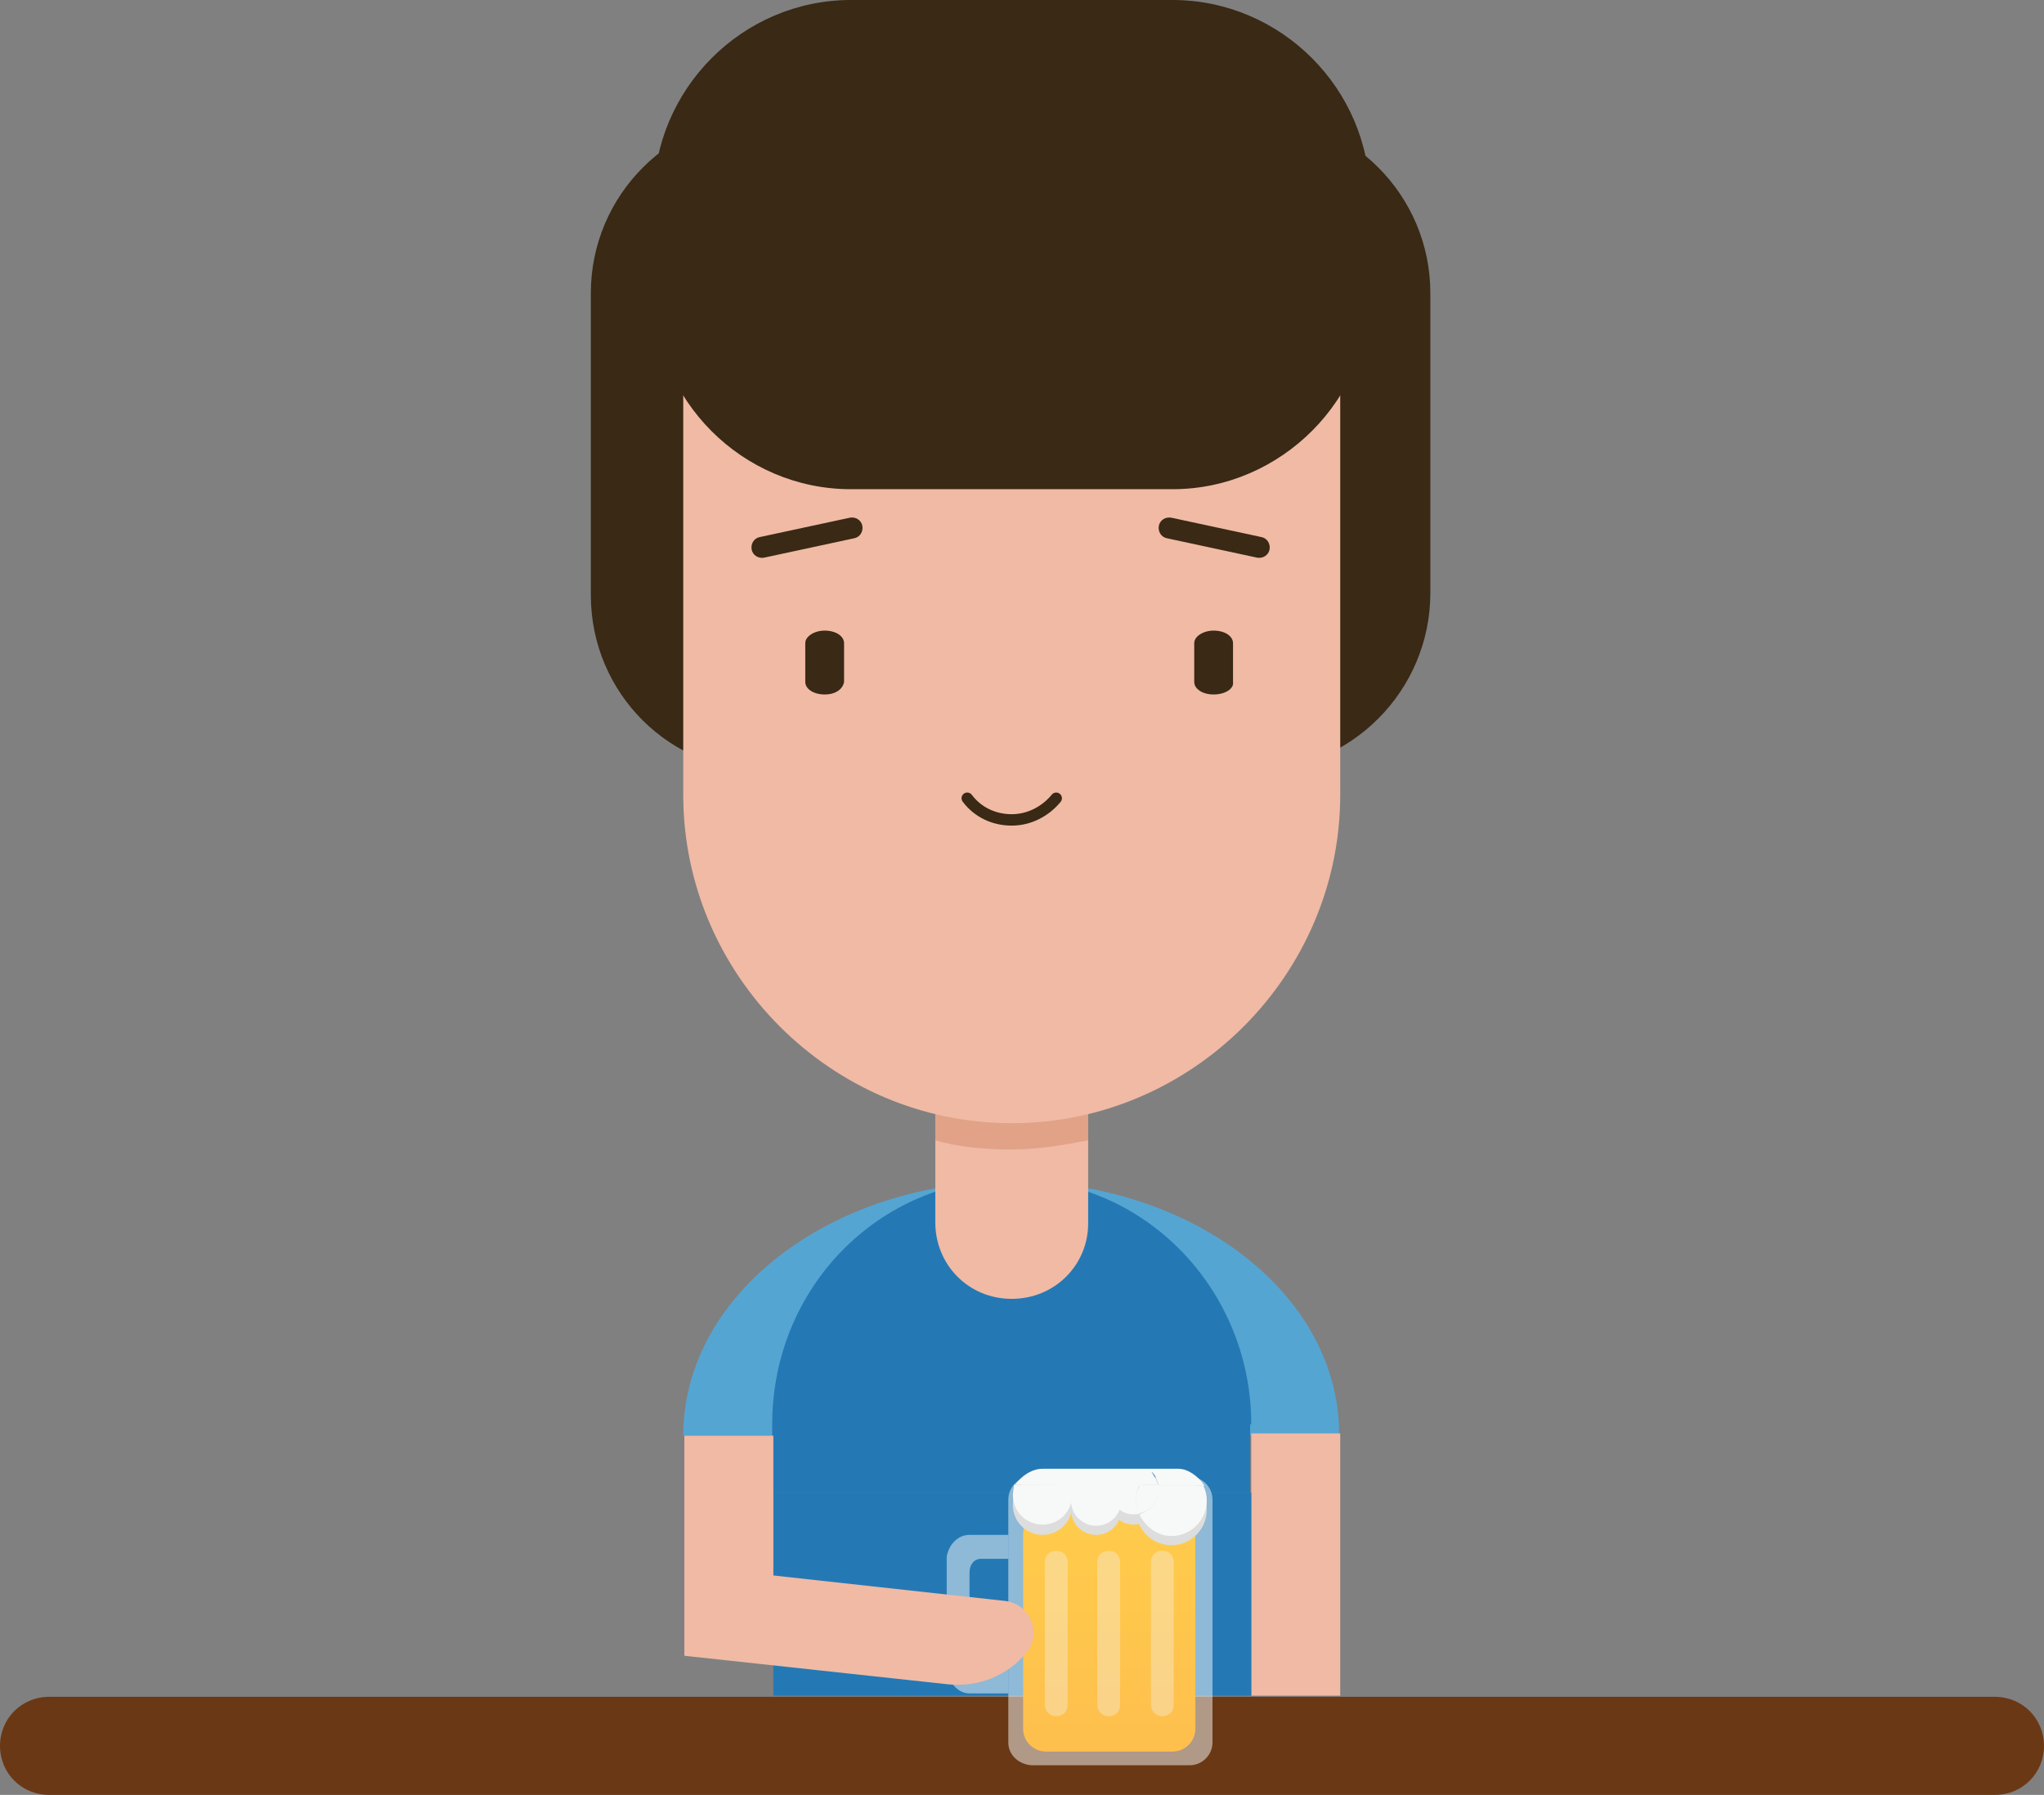 <?xml version="1.0" encoding="utf-8"?>
<!-- Generator: Adobe Illustrator 22.0.1, SVG Export Plug-In . SVG Version: 6.00 Build 0)  -->
<svg version="1.1" id="Layer_1" xmlns="http://www.w3.org/2000/svg" xmlns:xlink="http://www.w3.org/1999/xlink" x="0px" y="0px"
	 viewBox="0 0 179.2 157.4" style="enable-background:new 0 0 179.2 157.4;" xml:space="preserve">
<rect x="0" y="0" width="179.2" height="157.4" fill="#808080" stroke="none"/>
<style type="text/css">
	.st0{fill:#55A5D3;}
	.st1{fill:#2479B4;}
	.st2{fill:#392915;}
	.st3{fill:#F0BAA5;}
	.st4{opacity:0.5;fill:#D28B6B;enable-background:new    ;}
	.st5{fill:#6B3815;}
	.st6{fill:#FFFFFF;}
	.st7{opacity:0.5;fill:#F8FAFB;enable-background:new    ;}
	.st8{fill:url(#SVGID_1_);}
	.st9{fill:#DDDDDD;}
	.st10{fill:#F7F8F8;}
	.st11{opacity:0.35;fill:#F4F4F5;enable-background:new    ;}
	.st12{fill:none;stroke:#392915;stroke-linecap:round;stroke-miterlimit:10;}
	.st13{fill:url(#SVGID_2_);}
	.st14{fill:url(#SVGID_3_);}
	.st15{fill:#8B2828;}
	.st16{fill:#B73231;}
	.st17{fill:none;stroke:#AE832D;stroke-width:0.5;stroke-linecap:round;stroke-miterlimit:10;}
	.st18{fill:none;stroke:#AE832D;stroke-linecap:round;stroke-miterlimit:10;}
</style>
<g>
	<path class="st0" d="M88.7,103.6c-15.8,0-28.8,9.9-28.8,22.3h57.5C117.5,113.5,104.5,103.6,88.7,103.6z"/>
	<path class="st1" d="M109.7,124.9c0-11.8-9.3-21.5-21-21.5c-11.6,0-21,9.5-21,21.5v6h41.9V124.9z"/>
	<path class="st2" d="M94.2,52.2V25.7c0-8.6,7-15.6,15.6-15.6l0,0c8.6,0,15.6,7,15.6,15.6V52c0,8.6-7,15.6-15.6,15.6l0,0
		C101.3,67.8,94.2,60.8,94.2,52.2z"/>
	<path class="st2" d="M51.8,52.2V25.7c0-8.6,7-15.6,15.6-15.6l0,0c8.6,0,15.6,7,15.6,15.6V52c0,8.6-7,15.6-15.6,15.6l0,0
		C58.8,67.8,51.8,60.8,51.8,52.2z"/>
	<path class="st3" d="M88.7,113.9L88.7,113.9c-3.8,0-6.7-3-6.7-6.7V94.7c0-3.8,3-6.7,6.7-6.7l0,0c3.8,0,6.7,3,6.7,6.7v12.6
		C95.4,110.9,92.5,113.9,88.7,113.9z"/>
	<path class="st4" d="M88.7,87.8L88.7,87.8c-3.8,0-6.7,3-6.7,6.7v5.5c2.1,0.6,4.4,0.8,6.7,0.8l0,0c2.3,0,4.6-0.4,6.7-0.8v-5.5
		C95.4,90.9,92.5,87.8,88.7,87.8z"/>
	<path class="st3" d="M88.7,98.5L88.7,98.5c-15.8,0-28.8-13-28.8-28.8V32.4c0-15.8,13-28.8,28.8-28.8l0,0c15.8,0,28.8,13,28.8,28.8
		v37.3C117.5,85.5,104.5,98.5,88.7,98.5z"/>
	<path class="st2" d="M102.8,42.9H74.6c-9.5,0-17.3-7.8-17.3-17.3v-8.2C57.3,7.8,65.1,0,74.6,0h28.2c9.5,0,17.3,7.8,17.3,17.3v8.2
		C120.2,35,112.3,42.9,102.8,42.9z"/>
	<path class="st2" d="M72.3,60.9L72.3,60.9c-1,0-1.7-0.5-1.7-1.1v-3.4c0-0.6,0.8-1.1,1.7-1.1l0,0c1,0,1.7,0.5,1.7,1.1v3.4
		C73.9,60.4,73.3,60.9,72.3,60.9z"/>
	<path class="st2" d="M106.4,60.9L106.4,60.9c-1,0-1.7-0.5-1.7-1.1v-3.4c0-0.6,0.8-1.1,1.7-1.1l0,0c1,0,1.7,0.5,1.7,1.1v3.4
		C108.2,60.4,107.4,60.9,106.4,60.9z"/>
	<path class="st5" d="M174.9,157.4H4.3c-2.4,0-4.3-1.9-4.3-4.3v0c0-2.4,1.9-4.3,4.3-4.3h170.6c2.4,0,4.3,1.9,4.3,4.3v0
		C179.2,155.5,177.3,157.4,174.9,157.4z"/>
	<rect x="109.7" y="125.7" class="st3" width="7.8" height="23"/>
	<rect x="67.8" y="130.9" class="st1" width="41.9" height="17.8"/>
	<circle class="st6" cx="101.5" cy="133" r="0.6"/>
	<path class="st7" d="M88.4,152.8v-21.3c0-1.1,0.9-2,2-2h13.9c1.1,0,2,0.9,2,2v21.3c0,1.1-0.9,2-2,2H90.4
		C89.3,154.7,88.4,153.9,88.4,152.8z"/>
	
		<linearGradient id="SVGID_1_" gradientUnits="userSpaceOnUse" x1="29.69" y1="374.529" x2="29.69" y2="395.524" gradientTransform="matrix(-1 0 0 1 126.917 -242)">
		<stop  offset="0" style="stop-color:#FFCC4C"/>
		<stop  offset="1" style="stop-color:#FEBF4D"/>
	</linearGradient>
	<path class="st8" d="M89.7,151.6v-17.1c0-1.1,0.9-2,2-2h11.1c1.1,0,2,0.9,2,2v17.1c0,1.1-0.9,2-2,2H91.7
		C90.6,153.6,89.7,152.7,89.7,151.6z"/>
	<circle class="st9" cx="102.7" cy="132.4" r="3.1"/>
	<circle class="st9" cx="99.4" cy="131.5" r="2.2"/>
	<circle class="st9" cx="96.1" cy="132.4" r="2.2"/>
	<circle class="st9" cx="91.4" cy="132" r="2.6"/>
	<circle class="st10" cx="96.1" cy="131.6" r="2.2"/>
	<circle class="st10" cx="94.1" cy="130.6" r="1.1"/>
	<path class="st10" d="M99.9,132.8c0.5,1.1,1.6,1.9,2.8,1.9c1.7,0,3.1-1.4,3.1-3.1c0-0.5-0.1-0.9-0.3-1.3h-4c0,0.1,0,0.3,0,0.4
		C101.6,131.7,100.8,132.5,99.9,132.8z"/>
	<path class="st10" d="M99.9,130.2h-2.7c0,0.1,0,0.3,0,0.4c0,1.2,1,2.2,2.2,2.2c0.2,0,0.3,0,0.5-0.1c-0.2-0.4-0.3-0.8-0.3-1.2
		C99.6,131.1,99.7,130.6,99.9,130.2z"/>
	<path class="st10" d="M99.6,131.5c0,0.4,0.1,0.9,0.3,1.2c1-0.2,1.7-1.1,1.7-2.1c0-0.1,0-0.3,0-0.4h-1.6
		C99.7,130.6,99.6,131.1,99.6,131.5z"/>
	<path class="st10" d="M88.8,131.1c0,1.5,1.2,2.6,2.6,2.6c1.5,0,2.6-1.2,2.6-2.6c0-0.3,0-0.6-0.1-0.9h-5
		C88.9,130.5,88.8,130.8,88.8,131.1z"/>
	<path class="st10" d="M88.5,130.3C88.5,130.3,88.5,130.3,88.5,130.3C88.5,130.3,88.5,130.3,88.5,130.3L88.5,130.3z"/>
	<path class="st10" d="M89,130.2c0.1-0.2,1.1-1.4,2.4-1.4h5.2c0.9,0,1.5,0,1.5,0h5.2c0.9,0,1.7,0.7,2.1,1.2c0.1,0.1,0.1,0.2,0.2,0.3
		h-4c-0.1-0.5-0.3-0.9-0.6-1.2c-0.4,0.3-0.7,0.7-1,1.2L89,130.2C89,130.2,89,130.2,89,130.2z"/>
	<path class="st10" d="M100.9,129c-0.4,0.3-0.7,0.7-1,1.2h1.6C101.4,129.8,101.2,129.4,100.9,129z"/>
	<path class="st7" d="M83,136.8v0.1l0,0v9.1l0,0v0.1c0,0.1,0,0.2,0,0.3c0.2,1.2,1,2.1,2,2.1h3.4v-2.2H86c-0.6,0-1-0.6-1-1.2v-7.2
		c0-0.7,0.4-1.2,1-1.2h2.4v-2.1H85c-1,0-1.8,0.8-2,1.9C83,136.5,83,136.7,83,136.8z"/>
	<path class="st11" d="M100.9,149.5v-12.5c0-0.6,0.4-1,1-1l0,0c0.6,0,1,0.4,1,1v12.5c0,0.6-0.4,1-1,1l0,0
		C101.3,150.5,100.9,150,100.9,149.5z"/>
	<path class="st11" d="M96.2,149.5v-12.5c0-0.6,0.4-1,1-1l0,0c0.6,0,1,0.4,1,1v12.5c0,0.6-0.4,1-1,1l0,0
		C96.6,150.5,96.2,150,96.2,149.5z"/>
	<path class="st11" d="M91.6,149.5v-12.5c0-0.6,0.4-1,1-1l0,0c0.6,0,1,0.4,1,1v12.5c0,0.6-0.4,1-1,1l0,0
		C92,150.5,91.6,150,91.6,149.5z"/>
	<path class="st3" d="M60,145.2l23.1,2.5c2.7,0.3,5.3-0.8,6.9-2.8c1.4-1.7,0.3-4.2-1.8-4.5l-27.3-3L60,145.2z"/>
	<rect x="60" y="125.9" class="st3" width="7.8" height="19.2"/>
	<path class="st12" d="M94.8,70"/>
	<path class="st2" d="M74.9,47.2L67,48.9c-0.5,0.1-1-0.2-1.1-0.7l0,0c-0.1-0.5,0.2-1,0.7-1.1l7.9-1.7c0.5-0.1,1,0.2,1.1,0.7l0,0
		C75.7,46.6,75.4,47.1,74.9,47.2z"/>
	<path class="st2" d="M102.3,47.2l7.9,1.7c0.5,0.1,1-0.2,1.1-0.7l0,0c0.1-0.5-0.2-1-0.7-1.1l-7.9-1.7c-0.5-0.1-1,0.2-1.1,0.7l0,0
		C101.5,46.6,101.8,47.1,102.3,47.2z"/>
	<path class="st12" d="M84.8,70c0.9,1.2,2.3,1.9,3.9,1.9s3-0.8,3.9-1.9"/>
</g>
<path class="st0" d="M-137.8,103.6c-15.8,0-28.8,9.9-28.8,22.3h57.5C-109,113.5-122,103.6-137.8,103.6z"/>
<path class="st1" d="M-116.8,124.9c0-11.8-9.3-21.5-21-21.5c-11.6,0-21,9.5-21,21.5v6h41.9V124.9z"/>
<path class="st2" d="M-132.3,52.2V25.7c0-8.6,7-15.6,15.6-15.6l0,0c8.6,0,15.6,7,15.6,15.6V52c0,8.6-7,15.6-15.6,15.6l0,0
	C-125.2,67.8-132.3,60.8-132.3,52.2z"/>
<path class="st2" d="M-174.7,52.2V25.7c0-8.6,7-15.6,15.6-15.6l0,0c8.6,0,15.6,7,15.6,15.6V52c0,8.6-7,15.6-15.6,15.6l0,0
	C-167.7,67.8-174.7,60.8-174.7,52.2z"/>
<path class="st3" d="M-137.8,113.9L-137.8,113.9c-3.8,0-6.7-3-6.7-6.7V94.7c0-3.8,3-6.7,6.7-6.7l0,0c3.8,0,6.7,3,6.7,6.7v12.6
	C-131.1,110.9-134,113.9-137.8,113.9z"/>
<path class="st4" d="M-137.8,87.8L-137.8,87.8c-3.8,0-6.7,3-6.7,6.7v5.5c2.1,0.6,4.4,0.8,6.7,0.8l0,0c2.3,0,4.6-0.4,6.7-0.8v-5.5
	C-131.1,90.9-134,87.8-137.8,87.8z"/>
<path class="st3" d="M-137.8,98.5L-137.8,98.5c-15.8,0-28.8-13-28.8-28.8V32.4c0-15.8,13-28.8,28.8-28.8l0,0
	c15.8,0,28.8,13,28.8,28.8v37.3C-109,85.5-122,98.5-137.8,98.5z"/>
<path class="st2" d="M-123.7,42.9h-28.2c-9.5,0-17.3-7.8-17.3-17.3v-8.2c0-9.5,7.8-17.3,17.3-17.3h28.2c9.5,0,17.3,7.8,17.3,17.3
	v8.2C-106.4,35-114.2,42.9-123.7,42.9z"/>
<path class="st2" d="M-154.2,60.9L-154.2,60.9c-1,0-1.7-0.6-1.7-1.4v-4.4c0-0.8,0.8-1.4,1.7-1.4l0,0c1,0,1.7,0.6,1.7,1.4v4.4
	C-152.6,60.3-153.2,60.9-154.2,60.9z"/>
<path class="st2" d="M-120.1,60.9L-120.1,60.9c-1,0-1.7-0.6-1.7-1.4v-4.4c0-0.8,0.8-1.4,1.7-1.4l0,0c1,0,1.7,0.6,1.7,1.4v4.4
	C-118.4,60.3-119.1,60.9-120.1,60.9z"/>
<path class="st5" d="M-51.6,157.4h-170.6c-2.4,0-4.3-1.9-4.3-4.3v0c0-2.4,1.9-4.3,4.3-4.3h170.6c2.4,0,4.3,1.9,4.3,4.3v0
	C-47.3,155.5-49.2,157.4-51.6,157.4z"/>
<rect x="-116.8" y="125.7" class="st3" width="7.8" height="23"/>
<rect x="-158.7" y="130.9" class="st1" width="41.9" height="17.8"/>
<path class="st7" d="M-137.4,152.8v-21.3c0-1.1,0.9-2,2-2h13.9c1.1,0,2,0.9,2,2v21.3c0,1.1-0.9,2-2,2h-13.9
	C-136.5,154.7-137.4,153.9-137.4,152.8z"/>
<linearGradient id="SVGID_2_" gradientUnits="userSpaceOnUse" x1="255.211" y1="393.044" x2="255.211" y2="395.588" gradientTransform="matrix(-1 0 0 1 126.917 -242)">
	<stop  offset="0" style="stop-color:#FFCC4C"/>
	<stop  offset="1" style="stop-color:#FEBF4D"/>
</linearGradient>
<path class="st13" d="M-120.7,151v2.3c0,0.1-0.9,0.3-2,0.3h-11.1c-1.1,0-2-0.1-2-0.3V151"/>
<path class="st10" d="M-137.2,130.3C-137.2,130.3-137.2,130.3-137.2,130.3C-137.2,130.3-137.2,130.3-137.2,130.3L-137.2,130.3z"/>
<path class="st7" d="M-142.8,136.8v0.1l0,0v9.1l0,0v0.1c0,0.1,0,0.2,0,0.3c0.2,1.2,1,2.1,2,2.1h3.4v-2.2h-2.4c-0.6,0-1-0.6-1-1.2
	v-7.2c0-0.7,0.4-1.2,1-1.2h2.4v-2.1h-3.4c-1,0-1.8,0.8-2,1.9C-142.7,136.5-142.8,136.7-142.8,136.8z"/>
<path class="st11" d="M-124.9,149.5v-12.5c0-0.6,0.4-1,1-1l0,0c0.6,0,1,0.4,1,1v12.5c0,0.6-0.4,1-1,1l0,0
	C-124.4,150.5-124.9,150-124.9,149.5z"/>
<path class="st11" d="M-129.6,149.5v-12.5c0-0.6,0.4-1,1-1l0,0c0.6,0,1,0.4,1,1v12.5c0,0.6-0.4,1-1,1l0,0
	C-129.1,150.5-129.6,150-129.6,149.5z"/>
<path class="st11" d="M-134.2,149.5v-12.5c0-0.6,0.4-1,1-1l0,0c0.6,0,1,0.4,1,1v12.5c0,0.6-0.4,1-1,1l0,0
	C-133.7,150.5-134.2,150-134.2,149.5z"/>
<rect x="-166.5" y="125.9" class="st3" width="7.8" height="19.2"/>
<path class="st12" d="M-131.7,70"/>
<path class="st12" d="M-141.7,70c0.9,1.2,2.3,1.9,3.9,1.9s3-0.8,3.9-1.9"/>
<path class="st3" d="M-166.5,145.2l22.4,6.2c2.6,0.7,5.3,0,7.3-1.7c1.6-1.4,1-4.1-1.1-4.7l-26.5-7.3L-166.5,145.2z"/>
<path class="st0" d="M-379.2,103.6c-15.8,0-28.8,9.9-28.8,22.3h57.5C-350.5,113.5-363.4,103.6-379.2,103.6z"/>
<path class="st1" d="M-358.3,124.9c0-11.8-9.3-21.5-21-21.5c-11.6,0-21,9.5-21,21.5v6h41.9V124.9z"/>
<path class="st2" d="M-373.7,52.2V25.7c0-8.6,7-15.6,15.6-15.6l0,0c8.6,0,15.6,7,15.6,15.6V52c0,8.6-7,15.6-15.6,15.6l0,0
	C-366.7,67.8-373.7,60.8-373.7,52.2z"/>
<path class="st2" d="M-416.2,52.2V25.7c0-8.6,7-15.6,15.6-15.6l0,0c8.6,0,15.6,7,15.6,15.6V52c0,8.6-7,15.6-15.6,15.6l0,0
	C-409.1,67.8-416.2,60.8-416.2,52.2z"/>
<path class="st3" d="M-379.2,113.9L-379.2,113.9c-3.8,0-6.7-3-6.7-6.7V94.7c0-3.8,3-6.7,6.7-6.7l0,0c3.8,0,6.7,3,6.7,6.7v12.6
	C-372.6,110.9-375.4,113.9-379.2,113.9z"/>
<path class="st4" d="M-379.2,87.8L-379.2,87.8c-3.8,0-6.7,3-6.7,6.7v5.5c2.1,0.6,4.4,0.8,6.7,0.8l0,0c2.3,0,4.6-0.4,6.7-0.8v-5.5
	C-372.6,90.9-375.4,87.8-379.2,87.8z"/>
<path class="st3" d="M-379.2,98.5L-379.2,98.5c-15.8,0-28.8-13-28.8-28.8V32.4c0-15.8,13-28.8,28.8-28.8l0,0
	c15.8,0,28.8,13,28.8,28.8v37.3C-350.5,85.5-363.4,98.5-379.2,98.5z"/>
<path class="st2" d="M-365.2,42.9h-28.2c-9.5,0-17.3-7.8-17.3-17.3v-8.2c0-9.5,7.8-17.3,17.3-17.3h28.2c9.5,0,17.3,7.8,17.3,17.3
	v8.2C-347.8,35-355.6,42.9-365.2,42.9z"/>
<path class="st5" d="M-293.1,157.4h-170.6c-2.4,0-4.3-1.9-4.3-4.3v0c0-2.4,1.9-4.3,4.3-4.3h170.6c2.4,0,4.3,1.9,4.3,4.3v0
	C-288.7,155.5-290.7,157.4-293.1,157.4z"/>
<rect x="-358.3" y="125.7" class="st3" width="7.8" height="23"/>
<rect x="-400.2" y="130.9" class="st1" width="41.9" height="17.8"/>
<path class="st10" d="M-378.7,130.3C-378.7,130.3-378.7,130.3-378.7,130.3C-378.7,130.3-378.7,130.3-378.7,130.3L-378.7,130.3z"/>
<path class="st7" d="M-378.8,152.8v-21.3c0-1.1,0.9-2,2-2h13.9c1.1,0,2,0.9,2,2v21.3c0,1.1-0.9,2-2,2h-13.9
	C-378,154.7-378.8,153.9-378.8,152.8z"/>
<path class="st7" d="M-384.2,136.8v0.1l0,0v9.1l0,0v0.1c0,0.1,0,0.2,0,0.3c0.2,1.2,1,2.1,2,2.1h3.4v-2.2h-2.4c-0.6,0-1-0.6-1-1.2
	v-7.2c0-0.7,0.4-1.2,1-1.2h2.4v-2.1h-3.4c-1,0-1.8,0.8-2,1.9C-384.2,136.5-384.2,136.7-384.2,136.8z"/>
<linearGradient id="SVGID_3_" gradientUnits="userSpaceOnUse" x1="496.805" y1="374.529" x2="496.805" y2="395.524" gradientTransform="matrix(-1 0 0 1 126.917 -242)">
	<stop  offset="0" style="stop-color:#FFCC4C"/>
	<stop  offset="1" style="stop-color:#FEBF4D"/>
</linearGradient>
<path class="st14" d="M-377.4,151.6v-17.1c0-1.1,0.9-2,2-2h11.1c1.1,0,2,0.9,2,2v17.1c0,1.1-0.9,2-2,2h-11.1
	C-376.5,153.6-377.4,152.7-377.4,151.6z"/>
<path class="st11" d="M-366.4,149.5v-12.5c0-0.6,0.4-1,1-1l0,0c0.6,0,1,0.4,1,1v12.5c0,0.6-0.4,1-1,1l0,0
	C-365.9,150.5-366.4,150-366.4,149.5z"/>
<path class="st11" d="M-371.1,149.5v-12.5c0-0.6,0.4-1,1-1l0,0c0.6,0,1,0.4,1,1v12.5c0,0.6-0.4,1-1,1l0,0
	C-370.6,150.5-371.1,150-371.1,149.5z"/>
<path class="st11" d="M-375.7,149.5v-12.5c0-0.6,0.4-1,1-1l0,0c0.6,0,1,0.4,1,1v12.5c0,0.6-0.4,1-1,1l0,0
	C-375.2,150.5-375.7,150-375.7,149.5z"/>
<g>
	<path class="st7" d="M-444.7,152.8v-21.3c0-1.1,0.9-2,2-2h13.9c1.1,0,2,0.9,2,2v21.3c0,1.1-0.9,2-2,2h-13.9
		C-443.8,154.7-444.7,153.9-444.7,152.8z"/>
	<path class="st7" d="M-450.1,136.8v0.1l0,0v9.1l0,0v0.1c0,0.1,0,0.2,0,0.3c0.2,1.2,1,2.1,2,2.1h3.4v-2.2h-2.4c-0.6,0-1-0.6-1-1.2
		v-7.2c0-0.7,0.4-1.2,1-1.2h2.4v-2.1h-3.4c-1,0-1.8,0.8-2,1.9C-450.1,136.5-450.1,136.7-450.1,136.8z"/>
	<path class="st11" d="M-432.2,149.5v-12.5c0-0.6,0.4-1,1-1l0,0c0.6,0,1,0.4,1,1v12.5c0,0.6-0.4,1-1,1l0,0
		C-431.8,150.5-432.2,150-432.2,149.5z"/>
	<path class="st11" d="M-436.9,149.5v-12.5c0-0.6,0.4-1,1-1l0,0c0.6,0,1,0.4,1,1v12.5c0,0.6-0.4,1-1,1l0,0
		C-436.5,150.5-436.9,150-436.9,149.5z"/>
	<path class="st11" d="M-441.5,149.5v-12.5c0-0.6,0.4-1,1-1l0,0c0.6,0,1,0.4,1,1v12.5c0,0.6-0.4,1-1,1l0,0
		C-441.1,150.5-441.5,150-441.5,149.5z"/>
</g>
<g>
	<path class="st7" d="M-338.3,152.8v-21.3c0-1.1,0.9-2,2-2h13.9c1.1,0,2,0.9,2,2v21.3c0,1.1-0.9,2-2,2h-13.9
		C-337.4,154.7-338.3,153.9-338.3,152.8z"/>
	<path class="st7" d="M-343.7,136.8v0.1l0,0v9.1l0,0v0.1c0,0.1,0,0.2,0,0.3c0.2,1.2,1,2.1,2,2.1h3.4v-2.2h-2.4c-0.6,0-1-0.6-1-1.2
		v-7.2c0-0.7,0.4-1.2,1-1.2h2.4v-2.1h-3.4c-1,0-1.8,0.8-2,1.9C-343.6,136.5-343.7,136.7-343.7,136.8z"/>
	<path class="st11" d="M-325.8,149.5v-12.5c0-0.6,0.4-1,1-1l0,0c0.6,0,1,0.4,1,1v12.5c0,0.6-0.4,1-1,1l0,0
		C-325.4,150.5-325.8,150-325.8,149.5z"/>
	<path class="st11" d="M-330.5,149.5v-12.5c0-0.6,0.4-1,1-1l0,0c0.6,0,1,0.4,1,1v12.5c0,0.6-0.4,1-1,1l0,0
		C-330.1,150.5-330.5,150-330.5,149.5z"/>
	<path class="st11" d="M-335.1,149.5v-12.5c0-0.6,0.4-1,1-1l0,0c0.6,0,1,0.4,1,1v12.5c0,0.6-0.4,1-1,1l0,0
		C-334.6,150.5-335.1,150-335.1,149.5z"/>
</g>
<g>
	<path class="st7" d="M-299.8,152.5h-13.3c-1,0-1.9-0.8-1.9-1.9v-20.3c0-1,0.8-1.9,1.9-1.9h13.3c1,0,1.9,0.8,1.9,1.9v20.3
		C-297.9,151.6-298.7,152.5-299.8,152.5z"/>
	<path class="st7" d="M-292.8,135c-0.2-1-1-1.8-1.9-1.8h-3.2v2h2.3c0.5,0,1,0.5,1,1.2v6.9c0,0.7-0.4,1.2-1,1.2h-2.3v2.1h3.2
		c1,0,1.7-0.9,1.9-2c0-0.1,0-0.2,0-0.3v-0.1l0,0v-8.6l0,0v-0.1C-292.8,135.3-292.8,135.1-292.8,135z"/>
	<path class="st11" d="M-310.8,148.4L-310.8,148.4c-0.5,0-1-0.4-1-1v-12c0-0.5,0.4-1,1-1l0,0c0.5,0,1,0.4,1,1v12
		C-309.8,148-310.2,148.4-310.8,148.4z"/>
	<path class="st11" d="M-306.3,148.4L-306.3,148.4c-0.5,0-1-0.4-1-1v-12c0-0.5,0.4-1,1-1l0,0c0.5,0,1,0.4,1,1v12
		C-305.3,148-305.7,148.4-306.3,148.4z"/>
	<path class="st11" d="M-301.9,148.4L-301.9,148.4c-0.5,0-1-0.4-1-1v-12c0-0.5,0.4-1,1-1l0,0c0.5,0,1,0.4,1,1v12
		C-300.9,148-301.4,148.4-301.9,148.4z"/>
</g>
<rect x="-408" y="125.9" class="st3" width="7.8" height="19.2"/>
<path class="st12" d="M-373.1,70"/>
<path class="st3" d="M-408,145.2l22.4,6.2c2.6,0.7,5.3,0,7.3-1.7c1.6-1.4,1-4.1-1.1-4.7l-26.5-7.3L-408,145.2z"/>
<path class="st2" d="M-397.9,56.4v2.8c0,0.9,0.8,1.7,1.7,1.7s1.7-0.8,1.7-1.7v-3.6L-397.9,56.4z"/>
<path class="st2" d="M-360.5,56.4v2.8c0,0.9-0.8,1.7-1.7,1.7s-1.7-0.8-1.7-1.7v-3.6L-360.5,56.4z"/>
<g>
	<path class="st15" d="M-383.4,75.8c1-1,2.5-1.6,4-1.6c1.6,0,3,0.6,4,1.6c1-0.9,1.7-2.2,1.9-3.6h-11.9
		C-385.1,73.6-384.4,74.9-383.4,75.8z"/>
	<path class="st16" d="M-383.4,75.8c1,1,2.5,1.6,4,1.6c1.6,0,3-0.6,4-1.6c-1-1-2.5-1.6-4-1.6C-380.9,74.3-382.4,74.9-383.4,75.8z"/>
	<path class="st6" d="M-373.4,71.3h-11.9c0,0.1,0,0.3,0,0.4c0,0.1,0,0.4,0.1,0.5h11.9c0-0.1,0.1-0.4,0.1-0.5
		C-373.4,71.6-373.4,71.4-373.4,71.3z"/>
</g>
<g>
	<line class="st17" x1="-433.2" y1="15.5" x2="-433.2" y2="17.7"/>
	<line class="st17" x1="-429.1" y1="19.5" x2="-431.4" y2="19.5"/>
	<line class="st17" x1="-433.2" y1="23.6" x2="-433.2" y2="21.3"/>
	<line class="st17" x1="-437.2" y1="19.6" x2="-434.9" y2="19.6"/>
	<line class="st17" x1="-430.3" y1="16.7" x2="-431.9" y2="18.3"/>
	<line class="st17" x1="-430.3" y1="22.4" x2="-431.9" y2="20.8"/>
	<line class="st17" x1="-436" y1="22.4" x2="-434.4" y2="20.9"/>
	<line class="st17" x1="-436" y1="16.8" x2="-434.5" y2="18.3"/>
</g>
<g>
	<line class="st17" x1="-339.9" y1="-1.2" x2="-339.9" y2="0.2"/>
	<line class="st17" x1="-337.2" y1="1.4" x2="-338.7" y2="1.4"/>
	<line class="st17" x1="-339.9" y1="4.1" x2="-339.9" y2="2.6"/>
	<line class="st17" x1="-342.5" y1="1.4" x2="-341" y2="1.4"/>
	<line class="st17" x1="-338" y1="-0.4" x2="-339" y2="0.6"/>
	<line class="st17" x1="-338" y1="3.3" x2="-339" y2="2.2"/>
	<line class="st17" x1="-341.7" y1="3.3" x2="-340.7" y2="2.3"/>
	<line class="st17" x1="-341.7" y1="-0.4" x2="-340.7" y2="0.6"/>
</g>
<circle class="st18" cx="-425.8" cy="31.8" r="1.3"/>
<circle class="st18" cx="-421.1" cy="3.1" r="2.2"/>
<circle class="st18" cx="-335.3" cy="13.6" r="1.9"/>
</svg>
